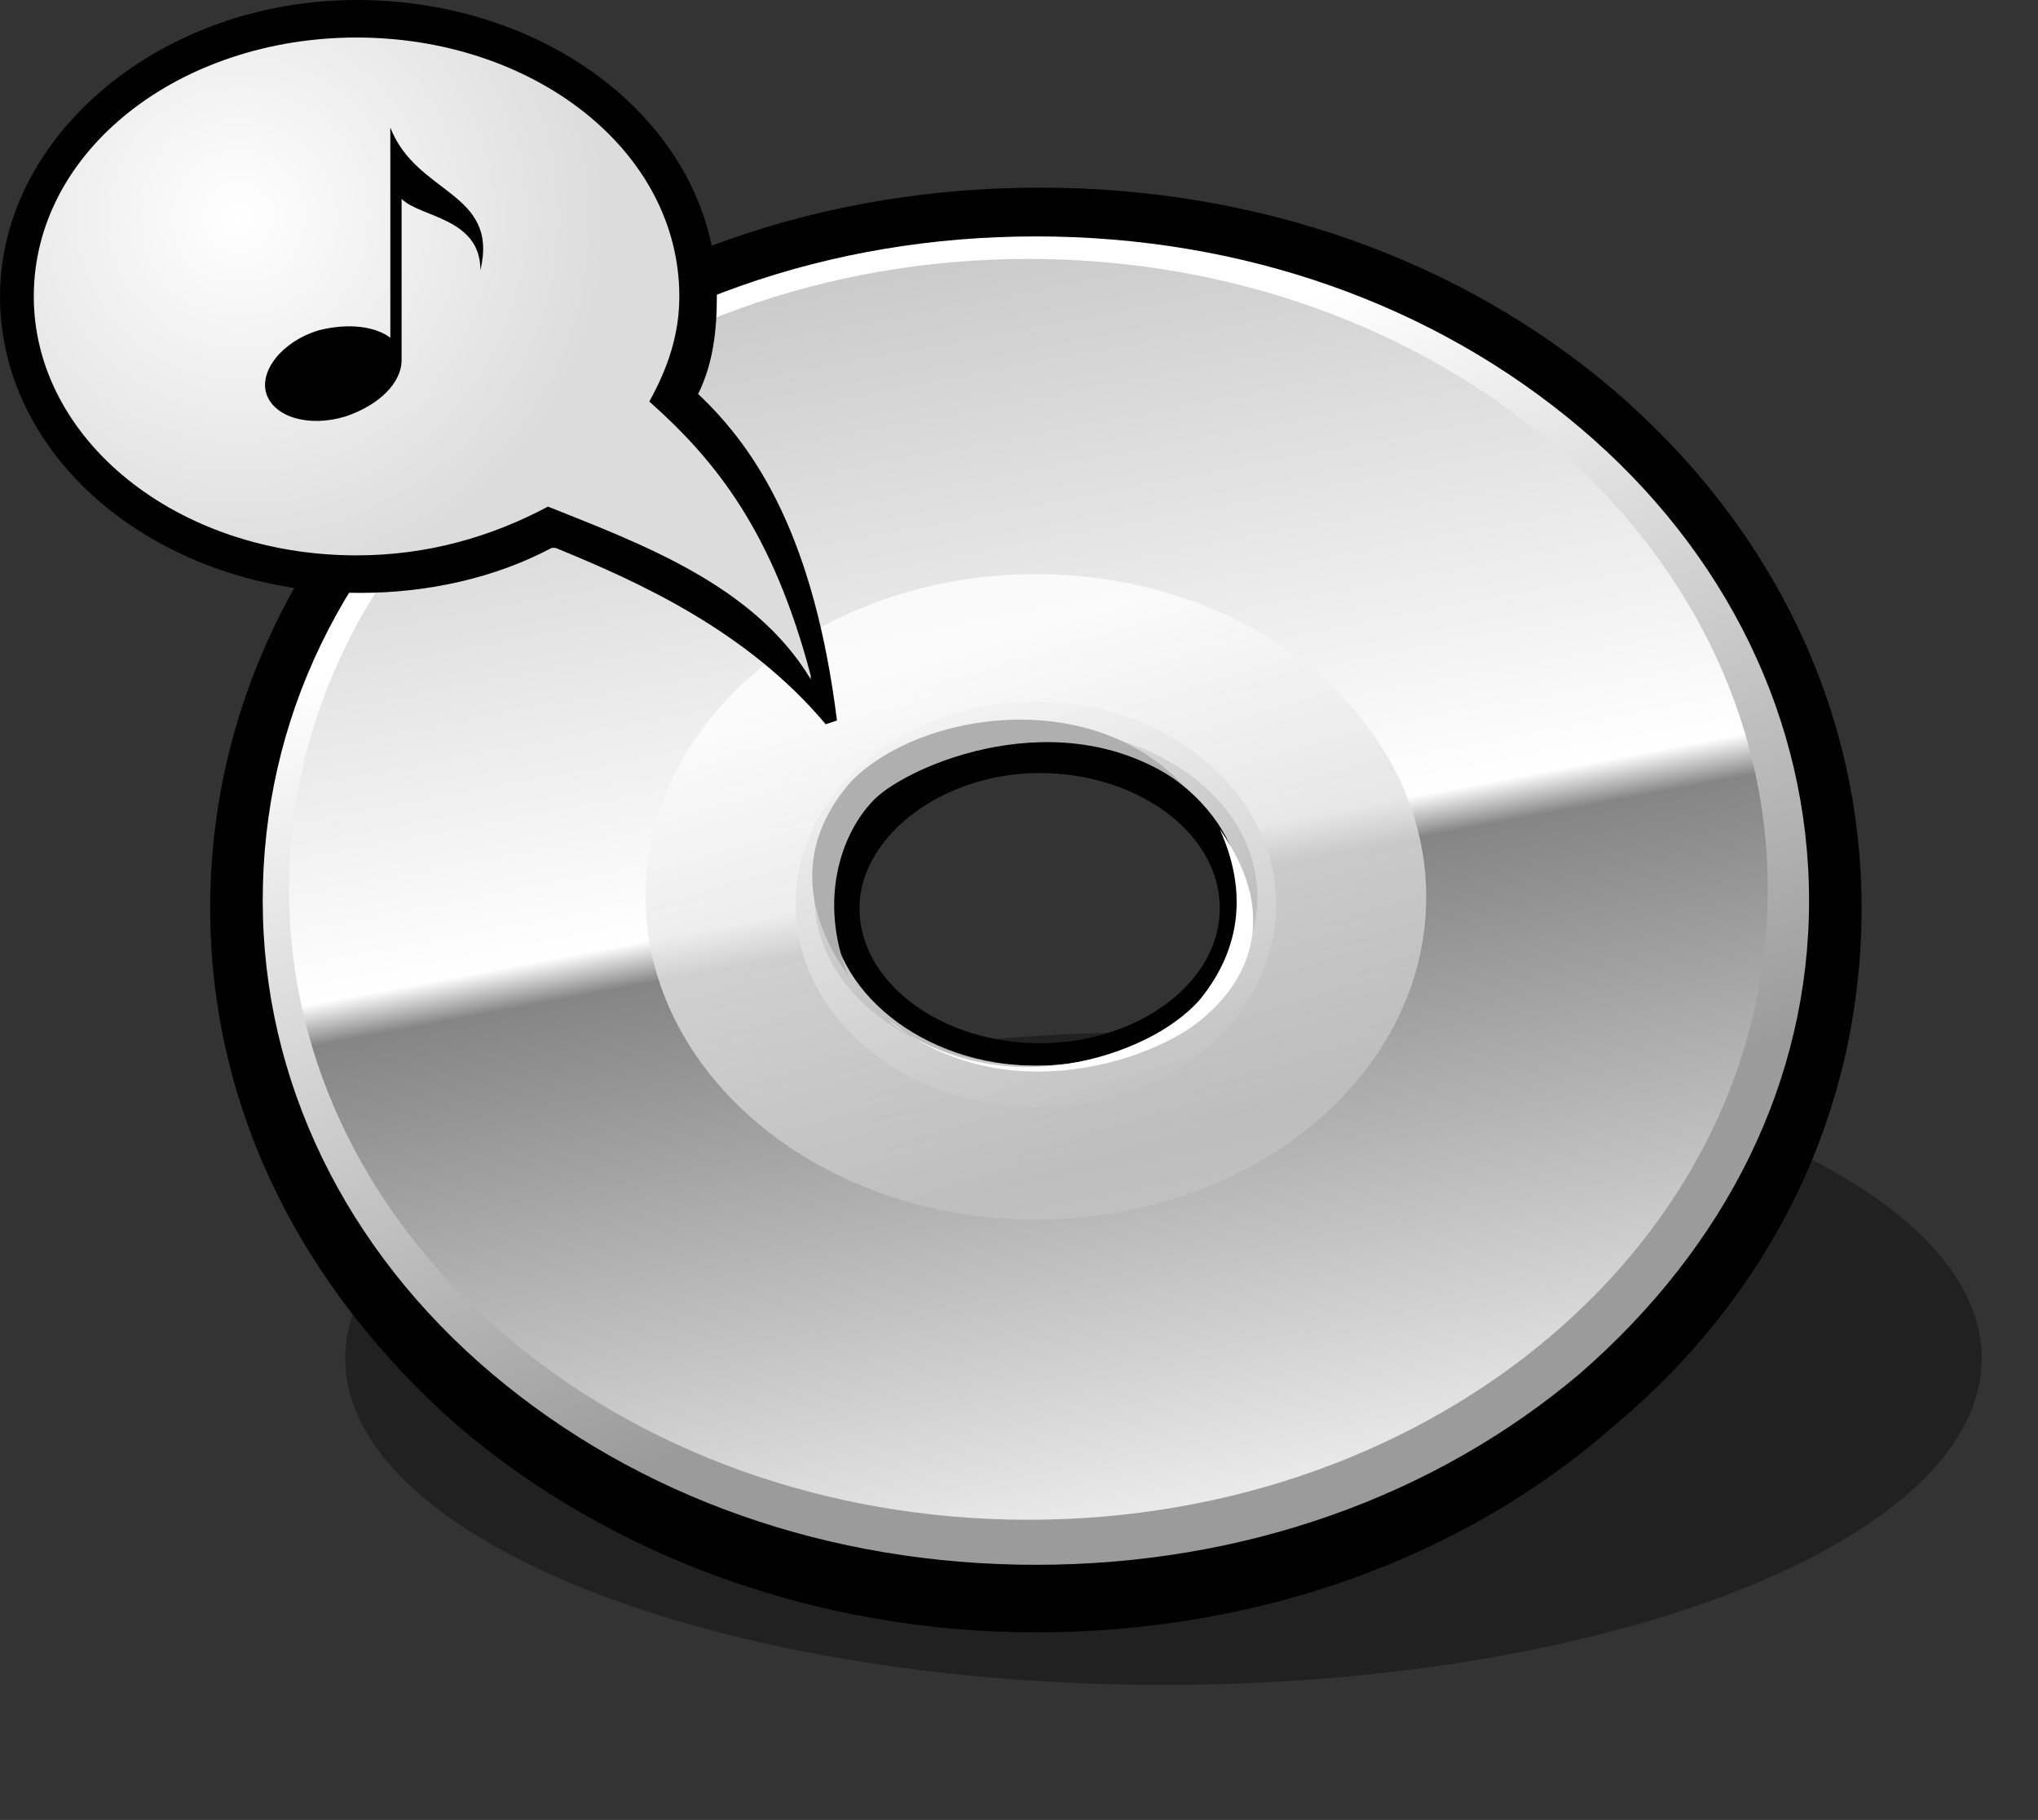 <?xml version="1.0" encoding="iso-8859-1"?>
<!-- Generator: Adobe Illustrator 9.0, SVG Export Plug-In  -->
<!DOCTYPE svg PUBLIC "-//W3C//DTD SVG 20000303 Stylable//EN"   "http://www.w3.org/TR/2000/03/WD-SVG-20000303/DTD/svg-20000303-stylable.dtd">
<svg  width="54.3pt" height="48.5pt" viewBox="0 0 54.3 48.5" xml:space="preserve">
	<rect x="0" y="0" width="54.3" height="48.5" fill="#333333" stroke="none"/>
	<g id="Layer_x0020_5" style="fill-rule:nonzero;clip-rule:nonzero;stroke:#000000;stroke-miterlimit:4;">
		<path style="opacity:0.35;stroke:none;" d="M52.8,36.2c0,4.8-9.8,8.7-21.8,8.7c-12,0-21.8-3.9-21.8-8.7c0-4.8,9.8-8.7,21.8-8.7c12,0,21.8,3.9,21.8,8.7z"/>
		<path style="stroke:none;" d="M12.2,10.4C7.9,14.1,5.6,19,5.6,24.2c0,5.3,2.4,10.1,6.6,13.8c4.1,3.5,9.6,5.5,15.4,5.5c5.8,0,11.3-1.9,15.4-5.5c4.3-3.6,6.6-8.5,6.6-13.8c0-5.3-2.4-10.2-6.6-13.8C38.9,6.9,33.5,5,27.7,5c-5.8,0-11.3,1.9-15.4,5.5z M22.9,24.2
			c0-1.9,2.2-3.6,4.8-3.6s4.8,1.6,4.8,3.6s-2.2,3.6-4.8,3.6s-4.8-1.6-4.8-3.6z"/>
		<linearGradient id="aigrd1" gradientUnits="userSpaceOnUse" x1="23.162" y1="12.348" x2="31.258" y2="33.821">
			<stop  offset="0" style="stop-color:#FFFFFF"/>
			<stop  offset="1" style="stop-color:#9B9B9B"/>
		</linearGradient>
		<path style="fill:url(#aigrd1);stroke:none;" d="M13.1,11.4C9.1,14.8,7,19.2,7,24c0,4.8,2.2,9.3,6.1,12.6c3.9,3.3,9,5.1,14.5,5.1c5.5,0,10.6-1.8,14.5-5.1c3.9-3.4,6.1-7.8,6.1-12.6c0-4.8-2.2-9.3-6.1-12.6c-3.9-3.3-9-5.1-14.5-5.1c-5.5,0-10.6,1.8-14.5,5.1z M22.1,24c0-2.5,2.5-4.4,5.5-4.4
			c3,0,5.5,2,5.5,4.4s-2.5,4.4-5.5,4.4c-3,0-5.5-2-5.5-4.4z"/>
		<linearGradient id="aigrd2" gradientUnits="userSpaceOnUse" x1="31.153" y1="43.573" x2="23.77" y2="4.486">
			<stop  offset="0" style="stop-color:#FFFFFF"/>
			<stop  offset="0.494" style="stop-color:#858585"/>
			<stop  offset="0.522" style="stop-color:#FFFFFF"/>
			<stop  offset="1" style="stop-color:#C2C2C2"/>
		</linearGradient>
		<path style="fill:url(#aigrd2);stroke:none;" d="M27.4,6.9c-10.9,0-19.7,7.5-19.7,16.8c0,9.3,8.8,16.8,19.7,16.8S47.1,33,47.1,23.7c0-9.3-8.8-16.8-19.7-16.8z M27.6,29.5c-3.5,0-6.4-2.4-6.4-5.4c0-3,2.9-5.4,6.4-5.4c3.5,0,6.4,2.4,6.4,5.4c0,3-2.8,5.4-6.4,5.4z"/>
		<linearGradient id="aigrd3" gradientUnits="userSpaceOnUse" x1="25.57" y1="17.153" x2="29.637" y2="30.708">
			<stop  offset="0" style="stop-color:#FFFFFF"/>
			<stop  offset="1" style="stop-color:#C2C2C2"/>
		</linearGradient>
		<path style="opacity:0.79;fill:url(#aigrd3);stroke:none;" d="M27.6,15.3c-5.7,0-10.4,3.8-10.4,8.6c0,4.7,4.6,8.6,10.4,8.6c5.7,0,10.4-3.8,10.4-8.6c0-4.7-4.6-8.6-10.4-8.6z M27.6,28.4c-3.3,0-5.9-2-5.9-4.5c0-2.5,2.6-4.5,5.9-4.5c3.3,0,5.9,2,5.9,4.5c0,2.5-2.6,4.5-5.9,4.5z"/>
		<path style="fill:#AFAFAF;stroke:none;" d="M31.5,20.9c-3.2-2.3-7.3-0.5-8.2,0.4S21.8,24,22.6,26c-1.7-2.4-0.8-4.2,0.1-5.2c1.8-1.8,6.2-2.5,8.7,0z"/>
		<path style="fill:#FFFFFF;stroke:none;" d="M23.8,27.3c3.2,2.3,7.2,0.6,8.2-0.7c0.8-1,1.4-2.5,0.5-4.5c1.7,2.4,0.6,4.1-0.3,4.9c-1.2,1.2-5.4,2.7-8.5,0.2z"/>
		<path style="fill:none;stroke:none;" d="M5.1,1.4h48.6v47H5.1v-47z"/>
	</g>
	<g id="Layer_x0020_3" style="fill-rule:nonzero;clip-rule:nonzero;stroke:#000000;stroke-miterlimit:4;">
		<path style="stroke:none;" d="M0,7.9c0,4.4,4.3,7.9,9.6,7.9c1.8,0,3.6-0.4,5.1-1.2c0,0,0.1,0,0.1,0c2.2,0.9,5.1,2.2,7.2,4.7l0.3-0.1c-0.6-4.8-2.1-7.2-3.7-8.7c0.4-0.8,0.5-1.7,0.5-2.6c0-4.4-4.3-7.9-9.6-7.9C4.3,0,0,3.6,0,7.9z"/>
		<g>
			<radialGradient id="aigrd4" cx="6.358" cy="5.793" r="9.791" fx="6.358" fy="5.793" gradientUnits="userSpaceOnUse">
				<stop  offset="0" style="stop-color:#FFFFFF"/>
				<stop  offset="1" style="stop-color:#DCDCDC"/>
			</radialGradient>
			<path style="fill:url(#aigrd4);stroke:none;" d="M21.6,18c-1-3.8-2.5-5.7-4.3-7.3c0.5-0.9,0.8-1.8,0.8-2.8C18.1,4,14.2,1,9.5,1C4.8,1,0.9,4,0.9,7.9c0,3.8,3.8,6.9,8.6,6.9c1.9,0,3.6-0.5,5.1-1.3c2.5,1,5.5,2.1,7,4.6z"/>
		</g>
		<path style="stroke:none;" d="M10.7,5.3c0.5,0.5,2.1,0.5,2.1,1.9c0.5-2.1-1.7-2-2.4-3.8l0,5.6C10,8.7,9.3,8.6,8.5,8.8c-1,0.3-1.6,1.1-1.4,1.7c0.2,0.6,1.1,0.9,2.1,0.6c0.9-0.3,1.5-0.9,1.5-1.5V5.3z"/>
	</g>
	<g id="Layer_x0020_2" style="fill-rule:nonzero;clip-rule:nonzero;stroke:#000000;stroke-miterlimit:4;">
		<path style="fill:none;stroke:none;" d="M2.3,0.5h52v48h-52v-48z"/>
	</g>
</svg>
